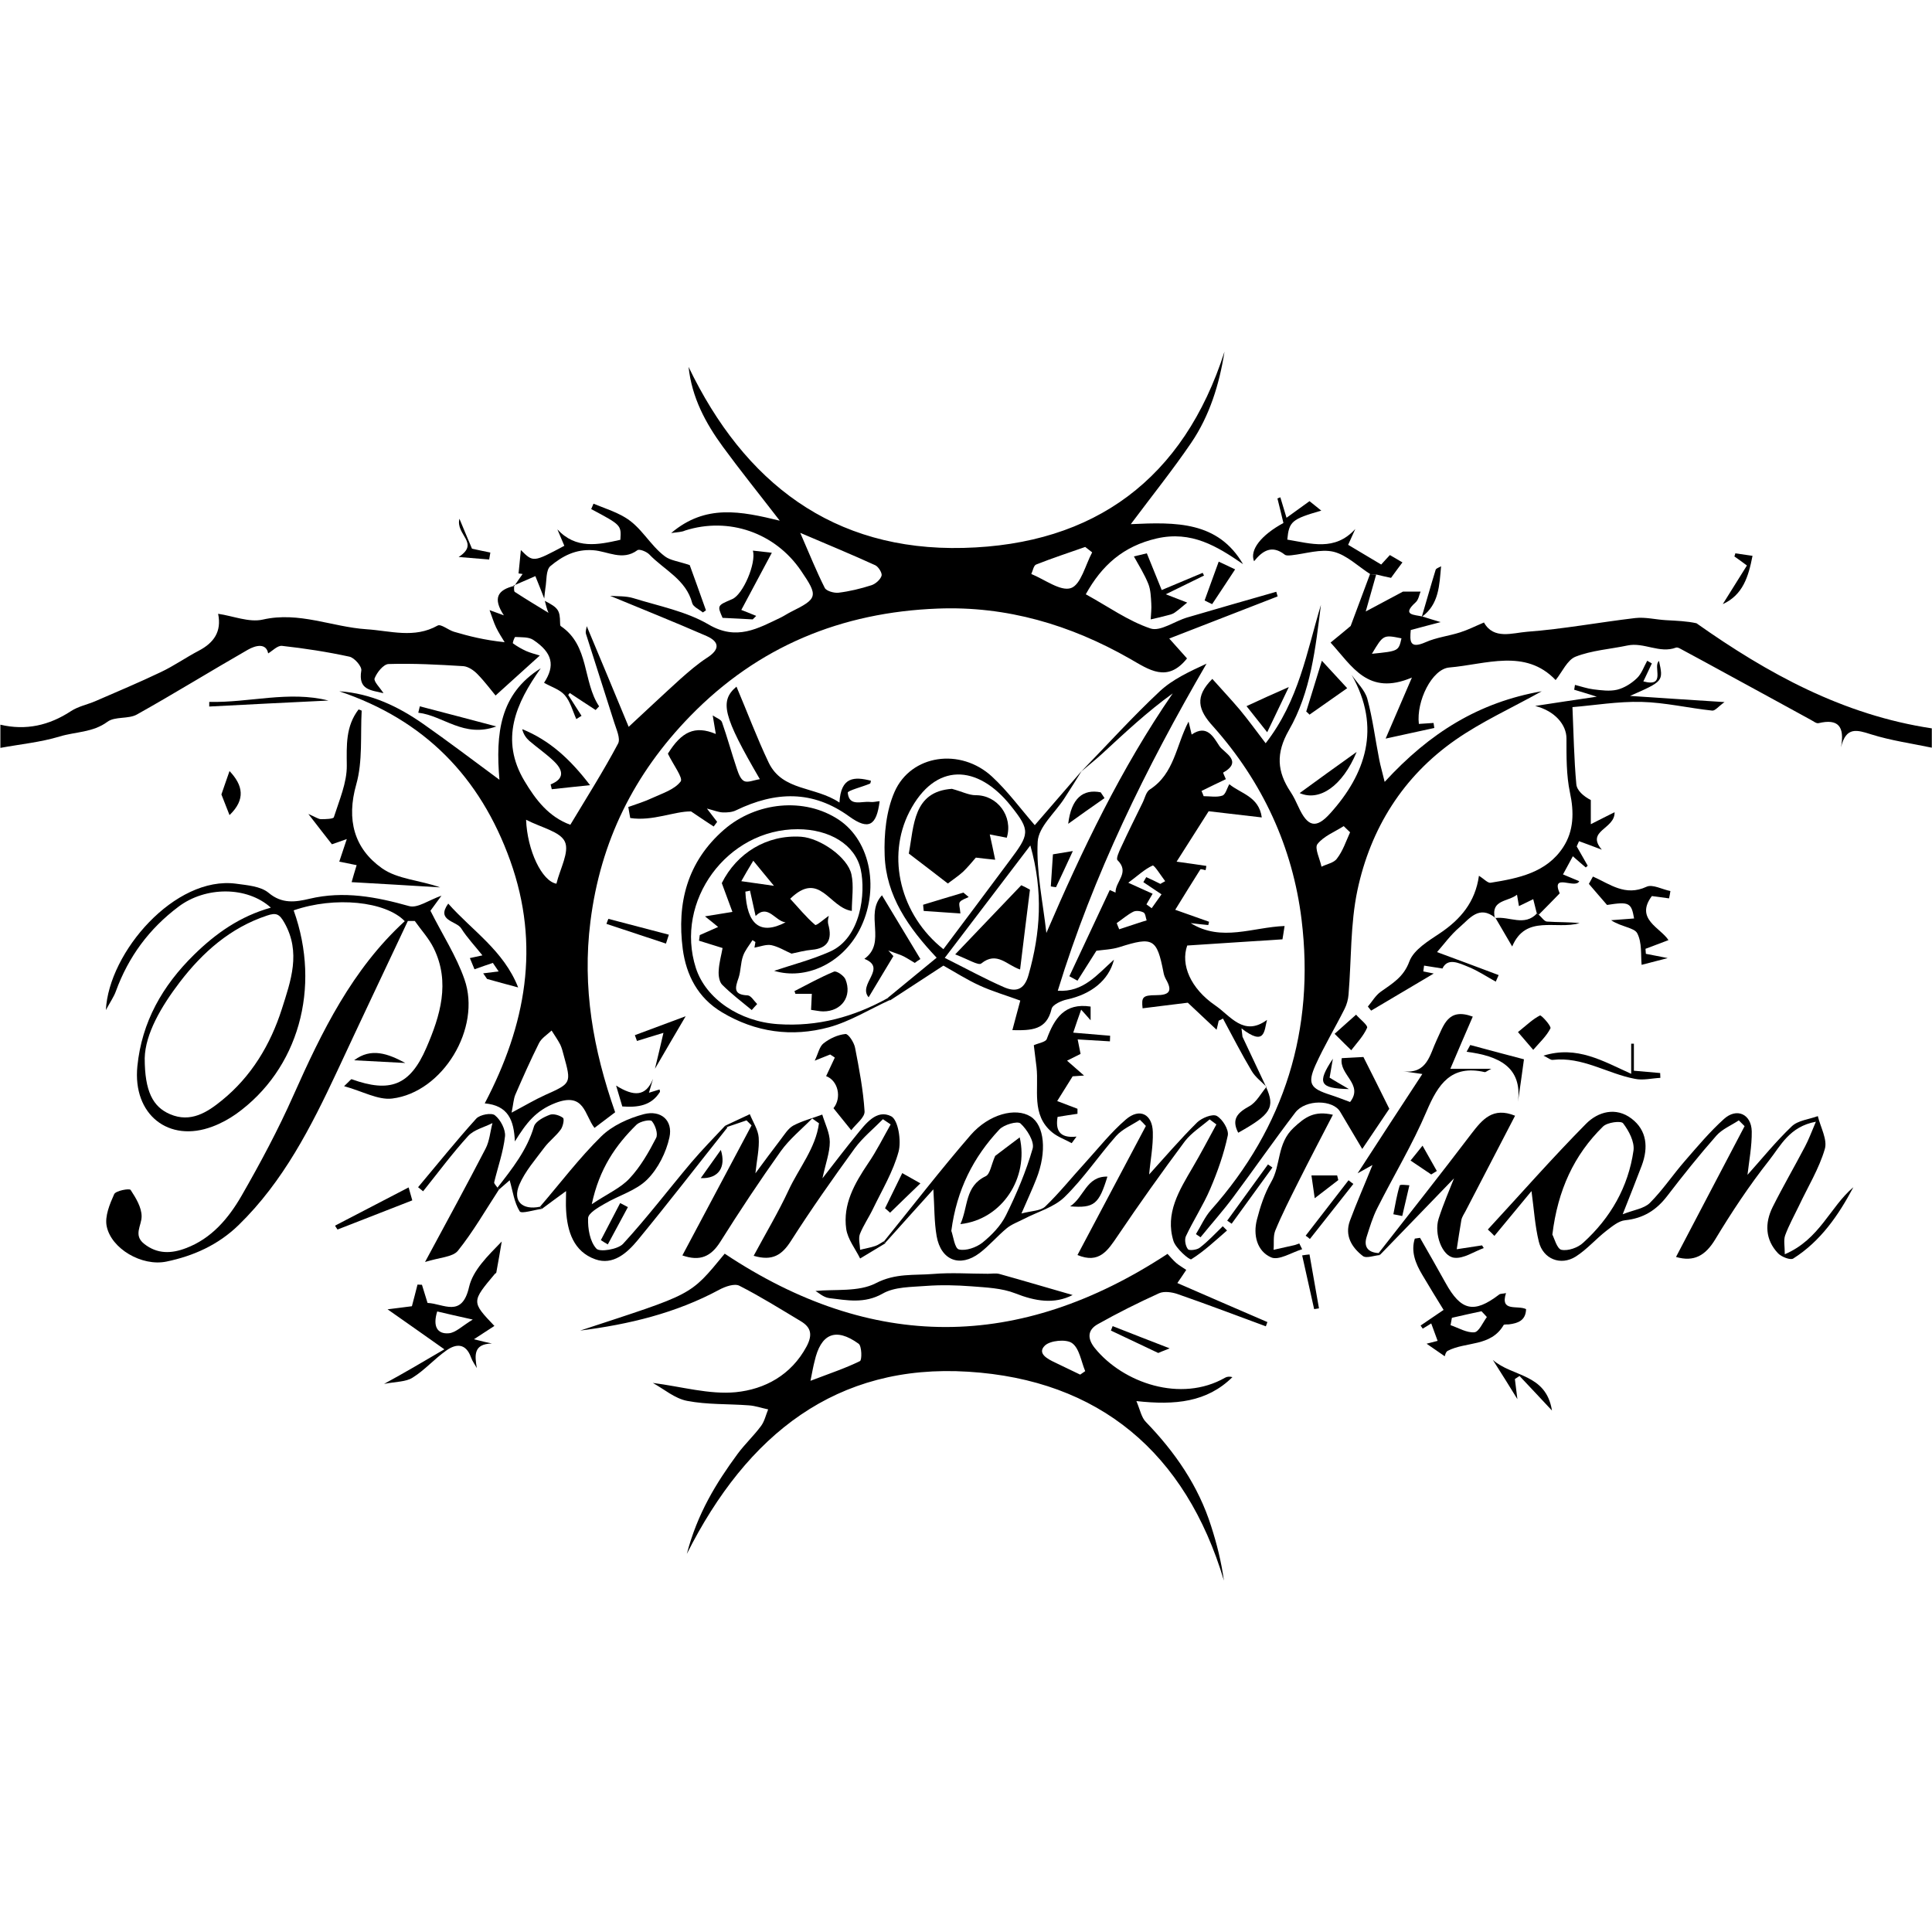 <?xml version="1.0" encoding="utf-8"?>
<!-- Generator: Adobe Illustrator 21.0.0, SVG Export Plug-In . SVG Version: 6.00 Build 0)  -->
<svg version="1.1" id="Layer_3" xmlns="http://www.w3.org/2000/svg" xmlns:xlink="http://www.w3.org/1999/xlink" x="0px" y="0px"
	 viewBox="0 0 1000 1000" style="enable-background:new 0 0 1000 1000;" xml:space="preserve">
<path d="M736.2,319.1c3.1,1,6.2,1.9,9.5,2.9c-4.7,1.2-9.9,2.6-15.5,4.1c-0.5,5.7-0.7,10,7.7,6.3c5.6-2.5,12-3.2,17.9-5.1
	c4.1-1.3,8-3.3,12.3-5.1c5,9,14.7,5.4,22.3,4.8c18.7-1.4,37.3-4.9,56-7.1c5.2-0.6,10.6,0.8,15.9,1.1c5.5,0.3,10.9,0.5,15.8,1.6
	c36.8,26,75.9,47.5,121.8,54.4c0,3.3,0,6.7,0,10c-10.5-2.2-21.2-3.7-31.4-6.9c-7.3-2.3-13-4.2-15.6,6.7c2-10.9-1.5-14.9-11.6-12.5
	c-1.2,0.3-2.8-1.1-4.2-1.8c-14-7.7-28-15.3-42.1-23c-8.5-4.7-17.1-9.3-25.6-13.9c-0.6-0.3-1.4-0.6-1.9-0.4
	c-8.5,3.2-16.6-2.9-25.1-1.1c-9,1.9-18.5,2.5-26.9,5.8c-4.3,1.7-6.9,7.9-10.3,12.1c-15.7-16.5-36.1-8.1-55.1-6.5
	c-8.9,0.8-17.1,17.4-15.7,29.2c2.5-0.2,5-0.3,7.6-0.5c0.1,0.9,0.3,1.7,0.4,2.6c-8,1.7-15.9,3.5-25.2,5.5c4.3-9.9,8.3-19.3,13.6-31.6
	c-22.8,9.7-30.9-5.9-42.1-18.1c4.1-3.3,8-6.6,10.4-8.6c3.7-9.8,6.8-18.3,10-26.8c1.1,0.1,2.1,0.1,3.2,0.2c-1.8,6.5-3.7,13-5.4,19.1
	c6.5-3.5,12.9-6.9,19.3-10.3c2.8,0,5.6,0,9.1,0c-0.7,1.5-1,4.2-2.6,5.6C725.3,318.5,732,318.1,736.2,319.1z M710.1,338.4
	c13.8-1.4,13.8-1.4,15.3-8C716,328.5,716,328.5,710.1,338.4z"/>
<path d="M282,311c6.9,3.6,7.8,4.8,7.9,11.3c0,0.6,0,1.6,0.4,1.8c14.9,10.1,11.2,28.6,19.8,41.5c-0.6,0.6-1.2,1.3-1.8,1.9
	c-4.5-2.9-9-5.9-13.4-8.8c-0.3,0.3-0.5,0.7-0.8,1c2.3,3.6,4.6,7.2,6.9,10.8c-0.9,0.6-1.8,1.1-2.7,1.7c-1.9-4.2-3.1-9.1-6-12.4
	c-2.6-3-7.1-4.3-10.7-6.4c5.8-8.8,4.5-15.5-5.6-22.2c-2.4-1.6-6.1-1.3-9.3-1.5c-0.4,0-1.5,3.1-1.2,3.3c2.2,1.6,4.5,2.9,6.9,4
	c2.1,0.9,4.3,1.5,7,2.3c-7.2,6.5-14.1,12.7-22.9,20.7c-2.1-2.5-5.4-7-9.3-11c-1.9-2-4.8-4-7.4-4.2c-12.9-0.8-25.8-1.5-38.7-1.1
	c-2.6,0.1-6,4.3-7.2,7.4c-0.6,1.6,2.7,4.7,4.6,7.7c-6.5-1.6-13.2-1.6-11.5-11.7c0.4-2.1-3.5-6.6-6.1-7.2
	c-11.5-2.5-23.2-4.3-34.9-5.6c-2.3-0.3-5,2.6-7.2,3.9c-1-5.4-6.3-4.3-10.5-1.9c-19.2,11-38.1,22.7-57.4,33.5
	c-4.4,2.5-11.4,0.9-15.3,3.8c-7.6,5.6-16.5,5.1-24.7,7.6c-9.9,3-20.4,4-30.7,5.9c0-4,0-8,0-12c13.2,3.1,25.2,0.4,36.5-7
	c3.8-2.5,8.5-3.4,12.7-5.2c11.3-4.9,22.7-9.7,33.8-15c6.8-3.2,13-7.6,19.7-11.1c7.8-4.1,11.9-9.9,10-19.1c7.7,1.1,16,4.6,23.1,3
	c18.8-4.3,35.8,3.8,53.7,5c12.4,0.8,24.7,4.9,36.8-1.9c1.7-1,5.5,2.3,8.5,3.2c7.8,2.3,15.7,4.3,26.2,5.4c-1.5-2.5-3.1-4.9-4.4-7.6
	c-1.3-2.7-2.1-5.5-3.4-9c2.8,1,5.1,1.9,7.4,2.7c-5.8-8.8-3.4-13.2,5.6-15.3l-0.3-0.4c0.1,1.2-0.3,3.2,0.4,3.6
	c5.8,3.8,11.7,7.3,17.4,10.8C283.2,315.7,282.6,313.4,282,311z"/>
<path d="M347.4,275.9c17.8-15.1,36-11.3,56.2-6.4c-10.8-14-20.4-25.9-29.4-38.2c-9-12.3-16.1-25.5-17.8-41.4
	c28.8,59.9,74.7,95.4,142.3,93.7c67.8-1.7,114-35.7,135.1-101.6c-2.7,17-7.7,33.2-17.3,47.3c-9.4,13.8-19.9,26.9-31.2,42
	c23.5-1.1,45.1-1.5,58.1,20.7c-13.5-9.3-26.7-17.4-44.7-13.3c-17.3,4-28.4,13.9-36.7,28.9c11.5,6.3,21.9,13.8,33.5,17.7
	c5.1,1.7,12.5-3.8,19-5.7c15.3-4.5,30.7-8.9,46.1-13.3c0.2,0.8,0.5,1.6,0.7,2.4c-18.2,7.1-36.5,14.2-56.1,21.8
	c4.4,4.9,6.9,7.7,9.2,10.3c-10.2,12.8-19.7,5.8-29.5,0.2c-30.8-17.6-63.9-27.4-99.5-26c-49.8,1.9-93,19.5-128.2,55.7
	c-29,29.8-46.4,64.7-51.6,106.3c-4.3,34.1,1.4,66.2,12.8,98.7c-3.2,2.4-6.6,5-10.7,8.1c-5.2-6.7-5.1-18.7-20.2-12.9
	c-10.3,4-15.1,10.4-21,19.9c-0.5-11.1-3.5-18.6-15.6-19.7c21.3-40.6,28.9-81.7,13.2-125.6c-15.6-43.5-44.5-72.9-88.5-87.7
	c16.5,1.1,30.6,7.9,43.6,17c12.7,8.9,25.1,18.3,39.3,28.8c-2-23.9,0.1-44.4,21.4-57.7c-12.9,18.1-21.3,36.9-8.4,58.4
	c5.8,9.7,12.5,18.5,23.7,22.6c8.6-14.3,17.2-27.9,24.7-42c1.4-2.6-0.9-7.4-2-11c-4.8-15.3-9.8-30.5-14.6-45.8c-0.4-1.3,0.3-3,0.4-4
	c7.1,16.9,14.2,34,21.7,52.1c9.7-9,18.1-16.9,26.7-24.7c4.4-3.9,8.9-7.8,13.8-11c6.6-4.2,6.8-8.2-0.2-11.3
	c-16.5-7.2-33.2-13.9-49.9-20.8c3.7,0.3,8.1,0,12,1.2c13.2,4.1,27.3,6.8,38.9,13.6c14.6,8.6,25.5,2.1,37.5-3.6
	c1.8-0.9,3.4-2,5.2-2.9c13.9-6.9,14.2-8.1,5.2-21.3c-13.4-19.7-37.4-28-60-20.8C352.9,275.4,350.9,275.4,347.4,275.9z M414.2,275.8
	c5,11.5,8.5,20.2,12.7,28.5c0.8,1.6,4.7,2.7,7,2.5c5.8-0.7,11.6-2.1,17.2-3.9c2.1-0.7,4.6-2.9,5.2-4.9c0.4-1.4-1.6-4.6-3.2-5.4
	C441.3,287.2,429.2,282.2,414.2,275.8z M264.8,575.9c7-3.7,12-6.7,17.3-9.1c13.6-6.1,13.7-6,9.7-20.5c-0.5-1.9-1-3.9-1.8-5.6
	c-1.3-2.5-3-4.9-4.5-7.3c-2.2,2.1-5.2,3.9-6.5,6.5c-4.4,8.8-8.4,17.8-12.3,26.8C265.8,568.9,265.7,571.5,264.8,575.9z M565.3,285.9
	c-1.2-0.9-2.4-1.9-3.6-2.8c-8.5,3-17.1,5.8-25.4,9.1c-1.3,0.5-1.7,3.2-2.5,4.9c6.9,2.8,15.1,9.1,20.5,7.3
	C559.5,302.6,561.8,292.4,565.3,285.9z M288,457.4c1.9-7.8,6.8-16.4,4.4-21.7c-2.4-5.3-12.2-7.3-20.1-11.4
	C272.9,440.2,280.5,456.1,288,457.4z"/>
<path d="M337.9,715.8c14.9,1.9,29.2,6.1,42.9,4.8c15-1.5,28.7-8.8,36.7-23.7c3.2-6.1,2.3-9.9-3.1-13.1
	c-10.5-6.3-20.9-12.8-31.7-18.3c-2.5-1.3-7.3,0.4-10.3,2c-22.6,12.2-46.9,18-72.1,21.2c58.9-19.4,56.4-17.5,74.8-39.8
	c76.2,50.7,152.4,50.5,229.2,0.1c1.4,1.5,2.8,3.2,4.5,4.7c1.5,1.3,3.2,2.2,5.2,3.6c-1.3,2-2.5,3.7-4.6,6.8
	c15.9,6.9,31.2,13.6,46.6,20.2c-0.3,0.7-0.5,1.5-0.8,2.2c-15.2-5.6-30.4-11.4-45.7-16.7c-2.9-1-7-1.6-9.6-0.4
	c-10.8,4.9-21.4,10.2-31.7,16c-5.2,2.9-5.6,7.3-1.5,12.4c14.6,18,44.5,28.4,67.4,15.3c1-0.6,2.4-0.7,3.8-0.3
	c-13.2,13-29.6,14.6-49.7,12.4c1.9,4.5,2.6,8.5,4.9,10.8c15.1,15.6,27.2,33.1,33.8,54c2.9,9,5.2,18.1,6.6,28.1
	c-19.8-66.3-64.7-103.9-132.3-108.1c-68.2-4.3-114.5,32.3-145.7,94.3c5.5-21,15.2-36.7,26.3-51.8c3.7-5,8.4-9.4,12.1-14.4
	c1.8-2.4,2.5-5.7,3.7-8.6c-3.4-0.7-6.7-1.9-10.1-2.1c-10.6-0.8-21.4-0.3-31.8-2.3C349.3,723.9,343.7,719,337.9,715.8z M419.5,714.7
	c10.2-3.9,18.1-6.5,25.6-10.2c1.1-0.5,1-7.8-0.7-9c-11.9-8.6-19.6-5.2-22.8,9.2C421,706.9,420.6,709.2,419.5,714.7z M559.1,711.5
	c0.9-0.6,1.7-1.2,2.6-1.8c-2.1-5-3-11.8-6.8-14.5c-3-2.2-11.4-1.4-14.1,1.3c-4.1,4,1.4,6.9,5.2,8.7
	C550.4,707.3,554.8,709.4,559.1,711.5z"/>
<path d="M627.5,351.4c4.8,5.4,9.6,10.5,14.1,15.8c4.4,5.3,8.4,10.8,13.5,17.5c17.2-22.1,21.3-47.4,28.6-71.6
	c-2.8,22.4-5.2,45.1-16.6,64.9c-6.8,11.9-6.1,21.4,0.9,31.9c1.6,2.4,2.9,5.2,4.1,7.8c4.7,10.2,9,11.6,16.5,3.2
	c18.1-20.1,26.6-44.1,11-71.6c2.8,4.1,6.8,7.8,8.1,12.3c2.8,10.3,4.1,21,6.2,31.6c0.6,3.2,1.6,6.4,2.8,11.5
	c23.4-25.5,48.8-41.2,81.3-46.9c-15.8,8.8-31.1,15.7-44.7,25.2c-27.1,18.9-43.9,45.8-50.7,77.8c-3.7,17.5-3.1,36-4.6,54
	c-0.2,2.5-0.9,5.1-2,7.3c-4.9,9.8-10.6,19.2-15.1,29.2c-4.3,9.7-2.6,12.1,7.7,15.4c3.4,1.1,6.7,2.4,10.2,3.7
	c7.2-9.2-5.9-14.1-4.3-22.7c3.6-0.2,7.3-0.4,11.2-0.6c4.5,8.9,8.9,17.7,13.4,26.8c-4.2,6.3-8.8,13.1-14,20.8
	c-4-6.8-7.7-13-11.4-19.2c-3.7-6.4-18-6.6-23.3,0.4c-11,14.4-21.4,29.4-32.2,43.9c-5.3,7.1-11.2,13.7-16.8,20.6
	c-0.8-0.5-1.6-1.1-2.4-1.6c2.6-4.2,4.6-8.9,7.8-12.5c38.2-43,53.8-93.5,46.9-150.2c-4.6-37.7-20.3-71.5-45.7-100
	C620,367.4,618.3,360.6,627.5,351.4z M698.8,430.8c-1.1-1.1-2.2-2.1-3.3-3.2c-4.7,3-10.4,5.2-13.6,9.3c-1.6,2.1,1.3,7.7,2.1,11.7
	c2.8-1.4,6.5-2,8-4.2C695.1,440.4,696.7,435.4,698.8,430.8z"/>
<path d="M152,471.2c14.4,40.2,2.4,82.4-29.8,105.4c-3.7,2.6-7.9,4.9-12.2,6.5c-22.7,8.6-41.4-6.2-38.9-31.2
	c2.3-22.9,12.9-41.6,29.3-57.7c11.4-11.2,24-20,39.8-24.4c-12.4-11.2-33.9-11-47.8-0.5c-15.2,11.4-25.9,25.9-32.4,43.7
	c-1,2.8-2.8,5.4-5.2,9.8c1.5-30,35.8-69.6,67.4-65.4c5.8,0.8,12.7,1.3,16.8,4.7c7,5.9,14,4.8,21.2,3.1c17.7-4.2,34.5-1,51.6,3.8
	c4.3,1.2,10.1-3.1,16.7-5.4c-2.8,3.8-4.9,6.7-5.7,7.8c6.2,12.4,13.4,23.4,17.6,35.5c8.9,25.2-11.2,58.5-37.4,61.7
	c-7.3,0.9-15.4-3.8-24.9-6.4c3-2.8,3.6-3.7,3.9-3.6c19.8,7.1,30.2,3.4,38.7-16.3c7.1-16.4,12.5-33.8,3.8-51.5
	c-2.5-5.1-6.5-9.4-9.8-14.1c-1.2,0-2.4,0-3.6,0c-12.2,25.9-24.5,51.8-36.6,77.8c-13.5,28.8-27.8,57-51,79.6
	c-10.6,10.3-23.4,16-37.4,18.9c-12.7,2.6-28.6-6.7-30.9-18.4c-1-5.1,1.6-11.4,3.9-16.5c0.8-1.8,7.9-3.1,8.5-2.2
	c2.7,4.1,5.7,9,5.7,13.7c0,4.8-4.4,9.7,1.3,14.2c6.8,5.4,14.1,5.1,21.5,2.3c13.4-5,22.2-15.5,29-27.3c9.7-16.9,18.9-34.1,26.8-51.9
	c14.7-33,30.4-65.2,57.6-90.1C199.6,466.5,173.3,463.8,152,471.2z M74.9,547.7c0,17.1,4.2,25.2,13.1,29c10.7,4.6,19.3-1,26.8-7.1
	c15.3-12.4,25.2-28.9,31.1-47.4c4.6-14.5,10-29.2,1.3-44.6c-2.6-4.6-4.3-5.3-9-3.7c-19,6.3-33.3,19-45.1,34.4
	C83.4,521,75.2,535.1,74.9,547.7z"/>
<path d="M636.3,405.9c5.9,4.9,15.3,6.3,16.8,17.2c-9.4-1.1-18-2.1-27.5-3.2c-4.9,7.7-10.1,15.9-16.6,26.1c6.5,0.9,11,1.5,15.4,2.2
	c-0.1,0.7-0.2,1.5-0.4,2.2c-0.9-0.2-2.5-0.7-2.7-0.4c-4.3,6.8-8.5,13.6-13,20.9c7.4,2.6,12.5,4.4,17.5,6.2c-0.1,0.6-0.3,1.2-0.4,1.7
	c-3-0.3-6.1-0.6-9.1-1c15.9,9.9,32.1,2.1,48.6,1.5c-0.5,3-0.9,6-1.1,6.9c-16.7,1.1-33,2.1-49.3,3.2c-3.5,9.9,1.7,22.2,14.5,31
	c7.8,5.3,14.7,16.4,26.8,7.5c-1.5,5.6-0.9,13.9-13.2,4.4c0.2,1.4,0.3,2.9,0.5,4.3c4.1,8.7,8.2,17.4,12.3,26.1l0.3,0
	c-2.6-2.7-5.9-5.1-7.8-8.3c-5.3-8.9-10-18.1-14.9-27.2c-0.7,0.4-1.4,0.8-2.2,1.1c-0.3,1.5-0.7,3-1.1,4.7c-5.5-5.2-10.8-10.1-14.9-14
	c-8.5,1-15.9,2-23.4,2.9c-0.6-5.7-0.1-6.8,7-6.8c6.9,0,8.6-2.1,5.1-8.2c-0.6-1.1-1.1-2.4-1.3-3.7c-3.4-17.4-5.4-18.5-22.7-13
	c-4.1,1.3-8.5,1.4-12,1.9c-3.2,5-6.5,10.3-9.8,15.5c-1.4-0.8-2.8-1.5-4.2-2.3c7-14.9,13.9-29.7,20.9-44.6c-0.6-0.3,0.8,0.3,3,1.3
	c-0.2-5.8,7.6-10.3,1-16.8c-0.8-0.8,0.8-4.4,1.8-6.5c3.6-7.8,7.4-15.5,11.2-23.2c1.2-2.4,1.8-5.7,3.8-6.9
	c12.7-8.2,13.5-22.8,20-35.1c0.6,2.3,1,4.3,1.6,6.7c8.1-5.6,11.5,1.7,14.4,6c2.3,3.4,12.4,7.8,1.9,13.7c-0.1,0.1,0.9,2.2,1.4,3.4
	c-4.2,2-8.4,4-12.6,6.1c0.4,0.9,0.8,1.8,1.1,2.7c3.3,0,6.8,0.7,9.7-0.3C634.4,411.2,635.1,407.9,636.3,405.9z M600.6,457.5
	c0.8-0.5,1.6-0.9,2.5-1.4c-2.2-2.9-5.7-8.5-6.5-8.1c-4.2,1.9-7.7,5.3-12.6,8.9c5.4,2.5,8.9,4,12.6,5.7c-1.1,1.9-2.2,3.7-3.2,5.5
	c0.9,0.7,1.8,1.3,2.7,2c1.8-2.5,3.6-5.1,5.1-7.2c-4-2.7-6.7-4.5-9.4-6.3c0.5-0.9,1-1.7,1.5-2.6C595.8,455.1,598.2,456.3,600.6,457.5
	z M578,477.8c0.4,1.1,0.9,2.2,1.3,3.2c3-1,6.1-2,9.1-3c1.7-0.6,3.4-1.1,5.1-1.6c-0.5-1.4-0.6-3.6-1.6-4.1c-1.5-0.8-3.9-1.1-5.3-0.4
	C583.6,473.4,580.9,475.8,578,477.8z"/>
<path d="M459.5,516.5c8.3-6.8,16.6-13.6,25.3-20.8c-14.6-15.5-26.2-32-26.9-53c-0.4-10.9,0.8-23,5.1-32.8c8.5-19.4,34.2-23,50.5-7.9
	c8.1,7.5,14.8,16.7,22.1,25.1c7.5-8.7,15.9-18.4,24.3-28.1c-3,4.8-6,9.7-9.1,14.4c-4.8,7.4-13.3,14.6-13.7,22.3
	c-0.8,15.4,2.7,31.1,4.5,47.2c18.5-43,38.6-85.1,65.4-124c-13.2,9.5-24.8,20.4-36.5,31.2c-3.5,3.2-7.3,6.2-10.9,9.3
	c13.5-13.9,26.5-28.3,40.6-41.5c6.7-6.3,15.5-10.3,24.3-14.4c-31.3,53.9-58.6,109.2-77,169.3c13.3,0.9,20.4-8.4,29.1-16.1
	c-2.7,10.8-11.9,17.9-24.2,20.6c-3,0.6-7.6,2.7-8.1,4.9c-2.6,11-10.4,11.2-20.3,11c1.5-5.5,2.7-10.3,4.1-15.3
	c-7.3-2.7-14.6-4.8-21.3-7.9c-6.5-3-12.6-6.9-18.5-10.2c-9.1,5.9-18.3,12-27.6,18C460.2,517.3,459.9,516.9,459.5,516.5z
	 M488.3,491.3c11.4-15.2,22.8-30.4,34.1-45.6c10.4-13.9,11.2-15.6,0.8-28.6c-17.2-21.6-39.2-22.7-52.5,3.1
	C458.7,443.6,466,473.6,488.3,491.3z M533.3,437.6c-15,19.7-28.9,38-44.3,58.2c11.2,5.6,20.7,10.8,30.5,15.1
	c6.1,2.7,10.7,1.7,12.9-6.4C538.5,483,540.1,461.6,533.3,437.6z"/>
<path d="M770.1,636.4c16.9-18.3,33.3-37,50.8-54.7c6.2-6.3,15.5-8.9,23.6-2.7c8,6.1,8.7,15,5.3,24.2c-2.9,7.7-6,15.4-9.9,25.3
	c5.8-2.3,11.1-2.9,14.1-5.9c6.6-6.6,11.9-14.6,18.1-21.7c6.5-7.5,12.9-15.1,20.2-21.7c6.6-6,14.2-2.6,14.4,6.4
	c0.1,7.7-1.4,15.4-2.2,22.5c7.2-8,14.5-17.1,22.9-25.1c3.2-3.1,8.9-3.6,13.5-5.3c1.4,5.8,5.1,12.2,3.6,17.1
	c-3,10.2-8.8,19.6-13.4,29.4c-2.4,5-5.2,10-7.1,15.2c-0.9,2.5-0.2,5.5-0.2,9.8c18.1-7.7,23.4-24.5,35.5-34.7
	c-7.7,14.5-16.9,27.9-31.1,36.9c-1.5,1-6.2-0.9-7.9-2.7c-6.7-7.1-6.9-15.6-2.8-23.9c5.3-10.6,11.3-20.9,16.8-31.4
	c1.9-3.6,3.3-7.4,5.6-12.8c-13.7,2.5-18.3,12.5-24.2,20c-10.2,12.9-19.4,26.8-27.9,40.9c-5.1,8.4-11,11.8-20.3,9.1
	c11.8-22.5,23.6-45.1,35.5-67.7c-1-1-2-2-3-3c-3.9,2.6-8.6,4.5-11.6,7.9c-8.9,10.1-17.3,20.6-25.5,31.3
	c-5.6,7.3-12.3,11.5-21.7,12.5c-3.4,0.3-6.8,3.2-9.8,5.5c-5.4,4.2-10,9.6-15.8,13.3c-7.8,4.9-16.9,1.3-19.1-7.7
	c-2-8.1-2.5-16.6-3.8-26.2c-6.8,8.2-13,15.7-19.2,23.2C772.4,638.5,771.2,637.4,770.1,636.4z M803.5,639c1,1.9,2.4,7.4,4.7,7.9
	c3.4,0.7,8.6-1.1,11.3-3.7c14.1-12.8,23.3-28.8,26-47.7c0.6-4.5-2.4-10.2-5.4-14.1c-1.1-1.4-8.2-0.5-10.4,1.7
	C814.7,597.8,806.3,616,803.5,639z"/>
<path d="M457.5,642.6c14.9-18.4,29.4-37.2,44.9-55.1c9.5-10.9,23.3-14.4,31-9.6c7.2,4.5,8.6,18.2,3,32.3c-2.1,5.4-4.6,10.7-7.7,17.9
	c5.2-1.4,9.9-1.3,12.3-3.6c7.4-7.1,13.9-15.3,20.9-22.9c6.8-7.5,13.2-15.6,20.9-22.2c7.1-6.1,13.7-2.7,13.9,6.6
	c0.2,7.4-1.3,14.8-1.9,21.9c7.9-8.7,16-18.2,24.9-27c2.4-2.3,7.9-4.5,10.1-3.3c3,1.7,6.3,7.1,5.7,10.1c-2,9.5-5.3,18.8-9.1,27.7
	c-3.6,8.4-8.7,16.2-12.6,24.5c-0.8,1.8-0.2,5.1,1.1,6.7c0.6,0.8,4.6,0.4,6.1-0.8c4.3-3.3,8-7.3,11.9-11.1c0.7,0.7,1.5,1.5,2.2,2.2
	c-6,5.2-11.8,10.7-18.5,14.9c-0.9,0.5-7.9-5.5-9.2-9.4c-4.5-14.4,3-26.3,9.9-38.1c4.3-7.3,8.2-14.8,12.3-22.3
	c-1.2-0.9-2.3-1.7-3.5-2.6c-4.3,3.7-9.4,6.9-12.8,11.3c-12,16.1-23.6,32.4-34.8,49c-5.1,7.5-9.5,14.6-20.8,9.9
	c11.8-22.2,23.6-44.5,35.4-66.8c-1-1.1-2-2.2-3.1-3.2c-4.1,2.7-9.1,4.8-12.3,8.4c-9.1,10.3-16.8,21.9-26.6,31.5
	c-5.5,5.4-14,7.7-21.1,11.4c-3.1,1.6-6.5,2.8-9.1,5c-4.8,4-8.9,8.9-13.9,12.7c-10.1,7.6-20,3.8-22.2-8.8c-1.3-7.4-1.1-15.2-1.7-24.2
	c-8.8,9.7-16.8,18.7-24.9,27.7C458.2,643.3,457.9,642.9,457.5,642.6z M492.4,637.1c1,2.6,1.7,9,3.9,9.6c3.6,0.9,9-1,12.2-3.5
	c4.8-3.9,9.5-8.7,12.2-14.2c5.5-11.1,10.4-22.7,13.8-34.5c1-3.6-2.9-9.9-6.3-13c-1.5-1.4-8.7,0.6-11,3.2
	C503.9,598.9,495.2,615.7,492.4,637.1z"/>
<path d="M375.5,582.6c4.2-2,8.4-3.9,12.6-5.9c1.6,4,4.3,8,4.6,12.1c0.4,5.8-1,11.6-1.7,18.5c4.5-6.1,8.7-11.8,13-17.4
	c2-2.6,3.9-5.8,6.6-7.3c4.7-2.5,10-3.8,15-5.7c1.4,4.7,3.9,9.5,3.9,14.2c0,5.4-2.1,10.9-3.8,18.8c6.7-8.6,12-15.6,17.5-22.3
	c4.8-5.9,10.5-13.7,18.1-9.8c3.6,1.9,5.3,12.7,3.8,18.3c-2.8,10.3-8.5,19.8-13.2,29.5c-2.1,4.4-5,8.6-6.8,13.1
	c-0.9,2.4,0,5.4,0.1,8.2c2.6-0.7,5.3-1.1,7.9-2c1.5-0.5,2.9-1.6,4.3-2.4c0.3,0.3,0.6,0.7,0.9,1c-4.4,2.6-8.7,5.3-13.1,7.9
	c-2.5-5.1-6.4-9.9-7.2-15.3c-1.8-12.8,4.3-23.5,11.3-33.9c4.4-6.4,7.9-13.5,11.7-20.2c-1.3-0.9-2.6-1.8-4-2.7
	c-4.9,5-10.5,9.5-14.6,15.1c-11.4,15.7-22.6,31.6-33,47.9c-4.6,7.2-9.5,10.6-19.3,7.7c6.1-11.4,12.7-22.4,18.1-34
	c5.3-11.4,14-21.7,15.7-34.6c-1.2-0.8-2.4-1.7-3.5-2.5c-5.5,5.6-11.8,10.7-16.3,17c-10.9,15.3-21.3,31-31.3,46.9
	c-4.8,7.6-10.5,10.2-19.6,7c12-22.5,23.9-44.9,35.8-67.3c-0.9-0.9-1.7-1.7-2.6-2.6c-3.4,1.2-6.9,2.3-10.3,3.5
	C376.2,583.3,375.9,582.9,375.5,582.6z"/>
<path d="M429,474c0,0.1-0.8,2.4-0.3,4.4c2.3,8.1-0.5,12.5-8.4,13.2c-3.6,0.3-7.2,1.3-10.6,2c-3.3-1.4-6.7-3.6-10.5-4.4
	c-2.7-0.5-5.8,0.8-8.7,1.3c0-0.1,0.3-1.5,0.5-2.9c-0.5-0.3-1-0.7-1.5-1c-1.7,2.7-3.9,5.3-4.9,8.2c-1.3,3.6-1.1,7.7-2.3,11.3
	c-1.8,5.1-2.9,8.8,4.7,9.1c1.7,0.1,3.3,2.9,4.9,4.5c-0.9,1-1.9,2-2.8,3.1c-5.2-4.3-10.6-8.4-15.3-13.1c-1.5-1.5-2-4.8-1.8-7.3
	c0.2-4.1,1.4-8.2,2-11.7c-4.6-1.4-8.4-2.6-12.2-3.8c0.1-1,0.3-1.9,0.4-2.9c2.9-1.3,5.8-2.6,9.5-4.2c-2-1.7-3.8-3.1-6.8-5.5
	c4.8-0.8,8.4-1.4,14.2-2.3c-1.8-4.9-3.4-9.1-5.5-14.9c7.7-15.5,23.3-25.2,41.1-24c9.8,0.7,24.1,10.6,26,19.5
	c1.3,5.9,0.2,12.4,0.2,18.9c-11.8-1.7-16.6-21.2-31.9-6.3c4.2,4.5,8.2,9.5,12.9,13.5C422.4,479.4,426.8,475.5,429,474z M388.2,461
	c-0.8,0.2-1.6,0.4-2.4,0.5c0.8,17.1,7.7,22.7,20.8,15.9c-5.4-0.6-9.1-9.7-15.5-3.3C390.2,470.2,389.2,465.6,388.2,461z M383.7,456.1
	c5.6,0.8,9.9,1.4,16.9,2.4c-4.5-5.4-7.4-9-10.7-13C387.2,449.9,385.5,452.9,383.7,456.1z"/>
<path d="M370.5,379.9c-0.5-3.2-1-5.8-1.6-9.6c2.1,1.4,4.3,2.1,4.8,3.5c2.8,8,5,16.1,7.7,24.1c0.8,2.4,1.9,5.5,3.8,6.4
	c1.9,0.9,4.9-0.5,8.1-1c-19-32.6-21-40.4-12.1-47.9c5.6,13.2,10.6,26.6,16.7,39.4c7.2,14.8,24,12.1,36.6,20.6
	c0.7-13.4,7.7-13.5,16.3-11.3c-0.2,0.7-0.2,1.4-0.5,1.5c-4,1.7-11.6,3.6-11.5,4.7c0.7,7.5,7.3,4.2,11.7,4.8c1.5,0.2,3.1-0.3,4.8-0.4
	c-1.6,12.7-5.7,15.1-15.6,8c-19.1-13.9-38.4-13.1-58.7-3.3c-2,1-4.6,1.2-7,1.1c-2.1-0.1-4.3-1-8.1-2c2.5,3.3,3.9,5.1,5.3,6.9
	c-0.6,0.8-1.2,1.6-1.8,2.4c-3.2-2.1-6.4-4.2-11.7-7.8c-8.4-0.2-19.9,5.2-31.5,3.4c-0.3-1.9-0.7-3.8-1-5.7c4.2-1.5,8.5-2.8,12.5-4.7
	c5.2-2.4,11.4-4.3,14.6-8.5c1.4-1.8-3.8-8.6-6.6-14.4C352.7,378.8,359.6,375.3,370.5,379.9z"/>
<path d="M773.9,475c-8.3-6.7-13.3,0.5-18.4,4.9c-4.7,4-8.4,9.2-11.7,12.9c10.6,3.9,21.3,7.9,31.9,11.9c-0.5,1.1-1,2.3-1.5,3.4
	c-4.7-2.6-9.3-5.7-14.3-7.7c-4.9-2-10.6-4.8-13.3,0.9c-3.6-0.6-6.5-1-9.5-1.5c-0.1,1-0.3,2-0.4,3c1.8,0.4,3.6,0.7,5.4,1.1
	c-10.8,6.4-21.6,12.8-32.4,19.2c-0.6-0.7-1.1-1.4-1.7-2.1c2.2-2.6,4-5.8,6.7-7.7c6-4.3,11.8-7.5,14.8-15.7c2.3-6.1,9.9-10.6,16-14.7
	c10.5-7.1,18.1-16,20-29.6c2.6,1.6,4.6,3.9,6.1,3.6c14.3-2.3,28.9-5.2,37.5-18.4c5.5-8.4,5.7-18.1,3.5-28.3c-1.9-9-1.8-18.6-1.8-28
	c0-7-5.9-14.2-16.2-16.8c10.4-1.6,19.6-3,31.9-4.8c-5.7-1.8-8.7-2.7-11.7-3.6c0.1-0.8,0.3-1.7,0.4-2.5c3.2,0.8,6.3,1.9,9.5,2.3
	c4.1,0.5,8.4,1.1,12.3,0.2c3.7-0.9,7.5-3.3,10.3-6c2.4-2.3,3.6-6,5.3-9c0.8,0.5,1.6,0.9,2.4,1.4c-1.4,3-2.8,5.9-4.4,9.3
	c12.1,3.2,4.7-7.8,8.1-10.6c2.3,10.5,2.3,10.5-15,18.1c16.5,1.1,31.4,2.1,48.9,3.2c-3.2,2.3-4.9,4.6-6.4,4.4
	c-12.2-1.3-24.4-4.2-36.6-4.5c-12.2-0.3-24.5,1.8-35.7,2.7c0.6,13.7,0.8,26.8,2,39.9c0.3,3.3,3.8,6.3,7.5,8.2c0,3.9,0,7.7,0,12.5
	c4.8-2.4,8-4.1,12.3-6.2c0.3,8.8-15.1,9.5-6.6,19.4c-4.7-1.8-8.2-3.1-11.8-4.4c-0.4,0.9-0.8,1.8-1.2,2.7c1.9,3.3,3.8,6.7,5.7,10
	c-0.3,0.3-0.7,0.6-1,0.9c-2-1.7-4-3.4-6.7-5.8c-1.7,3.2-3.2,5.9-5.1,9.4c3.4,1.4,5.9,2.5,8.4,3.5c-2,4.3-14.8-4.6-10.1,6.3
	c-3.9,4-7.4,7.6-10.9,11.1c-0.3-0.3-0.7-0.6-1-0.9c-0.6-2.4-1.2-4.8-1.8-7.2c-2.5,1.2-5,2.5-7.4,3.6c-0.2-1.3-0.6-3.4-1-5.9
	c-4.6,3.7-13.6,2.5-11.5,12L773.9,475z"/>
<path d="M460.6,517.6c-10.5,4.8-20.6,11.1-31.5,14.1c-19.2,5.2-38,2.7-55.5-7.8c-12.5-7.5-18.4-19.3-20.2-32.6
	c-3.1-23.8,2.2-45.2,21.4-61.9c16.5-14.3,41.6-17,59.5-5c16.5,11.1,21.2,36.5,10.5,57.1c-9.1,17.3-27.8,25.9-44.1,21
	c9.1-3.1,19.4-5.7,29-10c15.9-7.1,18.5-30.2,15.8-42.5c-2.9-12.9-16.2-20.8-32.6-20.8c-36.5-0.1-63.9,37.2-52.7,71.9
	c5.2,16,22.7,27.7,42.5,29c20.5,1.4,39.2-3.7,57-13.6C459.9,516.9,460.2,517.3,460.6,517.6z"/>
<path d="M714.4,649.6c-3.1,0.2-7.2,1.9-9,0.5c-5.7-4.4-9.5-10.5-6.7-18.2c3.4-9.2,7.4-18.2,11.7-28.9c-2.7,1.5-4.3,2.4-7.7,4.3
	c11.6-17.9,22.2-34.2,33.5-51.4c-4.5-0.6-7.2-1-9.9-1.4c12.5,1.5,13.8-8.8,17.3-16.1c3.7-7.7,5.8-17,18.7-12.2
	c-3.7,8.5-7.4,17.1-11.6,27c7.7,0,13.5,0,21.2,0c-2.4,1.2-3,1.9-3.5,1.7c-17.3-3.9-24,6.2-30,20.3c-7.3,17.2-17.1,33.4-25.5,50.1
	c-2.4,4.7-3.9,9.8-5.5,14.8c-1.7,5.3,0.7,8.2,6.2,8.5C713.8,649,714.1,649.3,714.4,649.6z"/>
<path d="M376.5,583.6c-15.5,19.5-30.7,39.2-46.5,58.4c-5.4,6.5-12.7,13.1-21.9,9.8c-11.2-4-14.5-14.4-15.1-25.5
	c-0.2-2.9,0-5.9,0-9.8c-4.7,3.4-8.6,6.3-12.5,9.2c-0.3-0.4-0.6-0.7-1-1.1c10.5-12.2,20.3-25.2,31.7-36.4c5.7-5.6,14.1-9.4,22-11.5
	c8.9-2.3,15.2,3.2,13.3,12c-1.7,7.8-5.9,16.2-11.5,21.8c-5.8,5.8-14.7,8.2-22.1,12.6c-3.3,1.9-8.4,4.8-8.5,7.4
	c-0.2,5.4,0.9,12.1,4.3,15.8c1.7,1.9,11.1,0.4,13.8-2.5c12.4-13.5,23.5-28.1,35.3-42.1c5.6-6.6,11.7-12.8,17.6-19.1
	C375.9,582.9,376.2,583.3,376.5,583.6z M306.3,623.3c8.2-5.5,15-8.4,19.6-13.4c5.6-6,9.9-13.5,13.7-20.9c1.1-2.1-0.4-6.6-2.2-8.7
	c-0.9-1-6.1,0.1-7.9,1.8C318.7,592.7,310.2,604.9,306.3,623.3z"/>
<path d="M713.5,648.7c16.1-20.6,32.3-41.1,48.1-61.9c5.7-7.4,11.1-14,22.6-9.3c-8.6,16.6-17.2,33.1-25.7,49.5
	c-0.8,1.5-1.8,2.9-2.1,4.5c-0.9,5-1.6,10.1-2.4,15.1c4.4-0.7,8.7-1.3,13.1-2c0.3,0.5,0.6,1,0.9,1.4c-5.1,1.8-10.4,5.6-15.3,5
	c-6.3-0.7-10.5-12.4-8.1-20.1c2.5-7.9,5.9-15.6,8-21c-11.7,12.2-25,25.8-38.2,39.5C714.1,649.3,713.8,649,713.5,648.7z"/>
<path d="M258.4,615.5c-7,10.7-13.4,21.9-21.4,31.9c-2.7,3.3-9.4,3.4-17,5.8c11.6-21.5,21.6-39.9,31.3-58.6c2.1-4,2.4-8.8,3.6-13.3
	c-4.3,2.2-9.6,3.4-12.6,6.7c-8.3,9.1-15.6,19-23.3,28.6c-0.9-0.7-1.7-1.4-2.6-2.1c10-11.9,19.7-24,30.1-35.5c1.9-2.1,8-3.2,9.7-1.7
	c2.9,2.3,5.5,7.3,5.2,10.8c-0.9,8.1-3.7,15.9-5.6,23.8c-0.2,0.7,1,1.8,1.6,2.7C257.8,615,258.1,615.2,258.4,615.5z"/>
<path d="M230,698.4c-11.2-7.9-20.5-14.5-29.4-20.7c3.7-0.5,8.2-1,12.6-1.6c1-3.9,2-7.5,2.9-11.2c0.8,0,1.6,0.1,2.3,0.1
	c0.9,2.9,1.8,5.8,2.9,9.4c8.2,0.3,17.8,8,21.5-8.3c2-8.6,9.5-15.9,16.9-23.5c-0.9,5.3-1.8,10.7-2.8,16c0,0.3-0.4,0.5-0.7,0.7
	c-12.2,14.5-12.2,14.5-0.3,27c-2.9,1.9-5.8,3.8-10.6,6.9c4.8,1.2,7,1.7,9.3,2.2c-9.6,0.2-8.9,6.1-7.8,12.7c-1-1.8-2.3-3.5-3-5.5
	c-2.7-7.5-7.8-7.2-12.9-3.5c-6.1,4.3-11.1,10.1-17.4,14c-3.5,2.2-8.5,2-14.7,3.2C209.8,710.3,219.1,704.8,230,698.4z M226.3,678.8
	c-2.4,7.7,0,11.8,6,11.3c3.6-0.3,6.9-3.8,12.4-7.1C236.2,681.1,231.3,680,226.3,678.8z"/>
<path d="M554.7,591.7c-3.4-1.9-7.2-3.2-10.1-5.6c-11-9.1-6.8-22.2-8.1-33.7c-0.5-4.1-1-8.1-1.4-11.4c2.4-1.1,6.1-1.6,6.7-3.2
	c3.9-10.5,9.1-18.9,22.7-16.8c0,1.3,0,3.5,0,7.1c-1.9-2.2-3-3.4-4.9-5.5c-1.4,4-2.6,7.3-4.1,11.9c7.3,0.6,13.2,1.1,19.1,1.6
	c0,1-0.1,1.9-0.1,2.9c-5.1-0.3-10.2-0.6-16.7-1c0.6,3,1.2,6,1.5,7.5c-2.6,1.3-4.8,2.4-7,3.5c3.2,2.8,6.4,5.6,8.8,7.7
	c-1.1,0.1-4,0.3-5.9,0.4c-2.9,4.7-5.4,8.6-8,12.8c4.3,1.6,7.4,2.8,10.5,4c0,0.9,0,1.7,0,2.6c-3.4,0.5-6.8,1-10.3,1.6
	c-1.1,6.6,0.7,11.2,9.8,10.2C556.4,589.4,555.6,590.5,554.7,591.7z"/>
<path d="M674,646.6c-5.4,1.6-12.1,6-16.1,4.2c-7.3-3.2-9.4-11.6-7.3-19.6c1.7-6.6,3.9-13.4,7.3-19.3c5.2-8.8,2.9-20,11.7-28.2
	c6-5.6,10.7-8.9,20.3-6.7c-6.2,12-12.2,23.4-18,35c-4.1,8.2-8.3,16.4-11.8,24.9c-1.2,2.9-0.6,6.6-0.9,10c3.6-0.8,7.1-1.6,10.7-2.4
	c0.9-0.2,1.7-0.6,2.6-0.9C673,644.6,673.5,645.6,674,646.6z"/>
<path d="M779.5,669.3c-3.2,10,6,6.1,10.4,8.3c-0.2,6-4.3,7.3-8.9,7.9c-0.9,0.1-2.4-0.1-2.7,0.3c-6.6,11.4-19.6,8.5-29,13.4
	c-1.1,0.6-1.4,2.6-1.5,2.8c-3.1-2.1-6.3-4.4-9.4-6.5c1.2-0.3,3.2-0.8,5.7-1.5c-1.2-3.2-2.2-6.1-3.3-9c-1.6,1-3,1.9-4.4,2.7
	c-0.4-0.5-0.7-1.1-1.1-1.6c3.4-2.3,6.7-4.6,11.9-8.1c-3.5-5.7-7.3-11.8-11-18.1c-3.6-6-6-12.2-3.9-18.8c0.9-0.1,1.8-0.3,2.7-0.4
	c4.4,7.7,8.9,15.5,13.2,23.3c8,14.5,14.7,16,27.7,6.1C776.5,669.5,777.9,669.7,779.5,669.3z M769.6,681.7c-0.9-1-1.8-2-2.8-3
	c-5.1,1.1-10.2,2.2-15.3,3.4c-0.2,1.3-0.5,2.5-0.7,3.8c4.1,1.4,8.3,4,12.3,3.7C765.5,689.4,767.5,684.5,769.6,681.7z"/>
<path d="M266.2,303.3c1.4-2.1,2.9-4.2,4.3-6.2c-0.7-0.1-1.4-0.2-2.1-0.3c0.4-3.6,0.7-7.3,1.2-12.1c6.4,6.4,6.4,6.4,22.5-2.2
	c-1.2-2.8-2.4-5.7-3.6-8.5c9.6,10.4,21.1,8,32.6,5.4c0.5-7.6,0.5-7.6-15.1-15.9c0.4-0.9,0.8-1.8,1.2-2.8c5.5,2.3,11.3,4.1,16.3,7.1
	c8.5,5,12.9,14.4,20.7,20.2c2.8,2.1,6.9,2.5,12.8,4.5c2.1,5.8,5.3,14.6,8.4,23.4c-0.5,0.4-1.1,0.7-1.6,1.1c-1.9-1.6-5-2.9-5.5-4.8
	c-3.2-12.3-14.6-17.2-22.3-25.3c-1.4-1.4-5.1-2.9-6.1-2.1c-7.7,5.7-15.4,0.5-22.8,0c-9.2-0.7-16.1,3.1-22.2,8.2
	c-2.4,2-1.9,7.5-2.6,11.4c-0.3,1.8-0.4,3.6-0.6,5.4c-1.5-3.8-2.9-7.5-4.6-11.6c-4.2,1.8-7.8,3.4-11.5,5L266.2,303.3z"/>
<path d="M182,456.6c0.7-2.5,1.6-5.6,2.6-8.8c-3-0.6-5.9-1.2-9-1.8c0.6-1.8,1.9-5.8,3.9-11.7c-4.3,1.5-6.2,2.2-7.7,2.7
	c-3.5-4.5-7-8.9-12.2-15.7c3.9,1.7,5.2,2.7,6.6,2.7c2.3,0,6.3-0.1,6.6-1c2.8-8.8,6.8-17.9,6.7-26.8c-0.1-10.5-0.6-20.3,6.1-29
	c0.5,0.2,1.6,0.5,1.6,0.7c-0.7,12.7,0.6,26.1-2.8,38.1c-5.2,18.3-1.1,33.2,13.3,43.4c8,5.7,19.8,6.2,30.1,9.9
	C211.8,458.3,196,457.4,182,456.6z"/>
<path d="M555.2,670.3c-9.6,4.9-19.4,3.2-29.8-0.9c-6.9-2.7-14.9-3-22.5-3.6c-7.9-0.6-15.8-0.8-23.7-0.2c-7.6,0.6-16.2,0.4-22.4,4
	c-9.4,5.3-18.4,3.4-27.6,2.3c-3.1-0.4-5.9-3.1-7.1-3.7c10-1,22.3,0.6,31.2-4c10.2-5.3,19.8-4,29.7-4.8c9.4-0.8,18.8-0.1,28.3-0.1
	c2,0,4.1-0.4,6,0.1C529.9,662.9,542.6,666.7,555.2,670.3z"/>
<path d="M712.5,297.4c-1.1-0.1-2.1-0.1-3.2-0.2c-6.3-4-12.2-9.9-19-11.6c-6.7-1.6-14.5,1-21.8,1.8c-1.2,0.1-2.7,0.3-3.5-0.3
	c-6.6-5.2-11.5-2.1-15.9,3.4c-2.4-5.8,3.6-13.5,15.2-19.8c-1-4.1-2-8.4-3.1-12.7c0.5-0.2,1-0.4,1.5-0.6c0.9,3,1.8,5.9,3.2,10.6
	c4.6-3.3,8.4-6.1,11.9-8.6c2.1,1.7,4.1,3.3,6.1,4.9c-15.3,4.4-16.7,5.6-17.6,15c12.2,2,24.6,6.2,35.2-5.5c-1.2,2.7-2.5,5.5-3.7,8.2
	c5.7,3.4,11,6.6,17.1,10.2c1.3-1.5,3.7-4,4.5-4.9c1.8,1,4.1,2.4,6.5,3.8c-2,2.7-4,5.3-5.9,8C717.5,298.6,715,298,712.5,297.4z"/>
<path d="M427.6,557c1.7-3.7,3.1-6.7,4.5-9.6c-0.8-0.5-1.6-1.1-2.4-1.6c-2.4,1-4.8,1.9-8,3.2c1.8-3.7,2.4-7.3,4.6-9
	c3.2-2.5,7.3-4.4,11.3-4.8c1.5-0.2,4.5,4.4,5,7.2c2.1,10.8,4.2,21.8,4.9,32.8c0.2,3.2-4.5,6.6-6.9,9.8c-3.5-4.3-6.2-7.7-9.2-11.4
	C435.8,568.2,433.8,559.3,427.6,557z"/>
<path d="M831.8,468.4c-3.6-4.1-6.2-7.2-9.4-10.9c0.2-0.4,1.1-2,2.1-3.8c8.8,3.9,16.7,10.4,27.7,5.3c3.1-1.5,8.2,1.4,12.4,2.2
	c-0.2,1.3-0.4,2.5-0.7,3.8c-2.9-0.4-5.7-0.8-8.9-1.2c-8.9,11.9,4.5,16.4,8.6,22.8c-4.1,1.6-8,3-11.9,4.5c0.1,0.9,0.1,1.8,0.2,2.6
	c3.5,0.7,6.9,1.3,11.3,2.2c-5.5,1.4-10.1,2.6-13.5,3.5c-0.5-4.9,0.3-11.5-2.3-16.4c-1.6-2.9-8.2-3.2-13.5-6.7c4-0.3,8-0.6,11.9-0.9
	C844.4,467.2,843.2,466.6,831.8,468.4z"/>
<path d="M473.5,498.4c-1.9-1.1-3.7-2.3-5.6-3.3c-1.7-0.9-3.6-1.4-8.1-3.1c2.4,2.6,3,3.3,2.6,2.9c-4.5,7.4-8.5,14.2-12.8,21.3
	c-5.8-6.8,9.9-15.1-2.2-19.9c11.8-8.5-0.1-23,9.1-32.9c6.5,10.8,13.2,21.9,19.9,33C475.4,497,474.4,497.7,473.5,498.4z"/>
<path d="M257.5,614.7c7.6-9.8,15.3-19.4,18.9-31.7c0.8-2.6,5-4.8,8.2-6c1.9-0.7,5.1,0.3,6.8,1.6c0.8,0.6,0,4.5-1.2,6.1
	c-2.4,3.3-5.9,5.9-8.4,9.2c-4.6,6.2-10,12.3-13,19.3c-3.6,8.5,1.5,13.3,10.7,11.4c0.3,0.4,0.6,0.7,1,1.1c-4,0.5-10.6,2.7-11.5,1.3
	c-2.9-4.7-3.6-10.6-5.2-16.1c-1,0.9-3.2,2.8-5.4,4.7C258.1,615.2,257.8,615,257.5,614.7z"/>
<path d="M268.2,511.1c-6.3-1.7-11.2-3-16.1-4.4c-0.7-1-1.3-1.9-2-2.9c2.7-0.3,5.3-0.7,8-1c-1-1.5-2-3-3-4.4c-3,1-5.9,2-9.5,3.3
	c-0.4-0.9-1.3-3.2-2.4-5.8c2.4-0.5,4.3-0.9,6.5-1.4c-3.8-4.8-7.9-9.1-11-14c-2.5-3.9-13.1-3.9-6.7-12.8
	C244.4,481.7,260.7,492,268.2,511.1z"/>
<path d="M603.4,307.6c5.6,2.2,8.4,3.2,11.1,4.3c-2.2,1.7-4.2,3.6-6.5,5.2c-1.3,0.9-2.9,1.2-4.5,1.6c-2.6,0.7-5.3,1.3-7.9,1.9
	c0.1-2.7,0.5-5.5,0.3-8.2c-0.2-3.4-0.3-7-1.5-10.1c-2-5-4.9-9.6-7.5-14.3c2.9-0.7,5.7-1.4,6.7-1.6c2.7,6.6,5.2,12.9,7.7,19
	c8.2-3.4,14.7-6.2,21.2-8.9c0.2,0.5,0.5,0.9,0.7,1.4C617,300.9,610.7,304,603.4,307.6z"/>
<path d="M411.2,513c6.8-3.5,13.5-7.2,20.5-10.1c1.3-0.5,5.1,2.1,5.9,4c3.6,8.8-2,16.6-11.5,16.6c-1.9,0-3.8-0.5-6.3-0.8
	c0.1-2.7,0.3-5.2,0.4-8.3c-3.1,0-5.8,0-8.5,0C411.6,514,411.4,513.5,411.2,513z"/>
<path d="M399.5,286.1c-4.8,9-9.7,18.2-15.8,29.6c1.6,0.6,4.6,1.8,7.7,3.1c-0.6,0.6-1.2,1.2-1.8,1.8c-4.8-0.3-9.6-0.5-15.6-0.8
	c-2.8-6.4-2.8-6.4,5-9.7c5.6-2.4,12.5-18.6,10.7-25.1C393.2,285.4,396.8,285.8,399.5,286.1z"/>
<path d="M844.3,555.8c0-6.7,0-11.1,0-15.6c0.5,0,0.9,0,1.4,0c0,4.6,0,9.1,0,14c4.8,0.4,9.2,0.8,13.6,1.2c0,0.8,0.1,1.7,0.1,2.5
	c-4.4,0.2-9,1.4-13.2,0.5c-14.3-2.7-27.2-11.6-42.6-9.8c-1,0.1-2.2-1-4.7-2.2C816.3,541,829.8,549.3,844.3,555.8z"/>
<path d="M285,406c7.3-2.9,6.5-7.3,1.9-11.8c-4-3.9-8.7-7.1-12.9-10.7c-1.7-1.5-3.1-3.5-3.7-6.1c14.2,5.8,24.8,15.5,35.1,29
	c-8.1,0.8-14,1.5-19.8,2.1C285.4,407.6,285.2,406.8,285,406z"/>
<path d="M676.1,368.3c2.4-7.9,4.8-15.7,8.1-26.3c5.3,5.7,8.9,9.7,13.1,14.2c-7.3,5.1-13.4,9.4-19.5,13.7
	C677.3,369.3,676.7,368.8,676.1,368.3z"/>
<path d="M690.8,535.1c4.7-4.2,7.9-7.1,11.1-9.9c2,2.3,6.3,5.6,5.7,6.8c-1.9,4.3-5.3,7.8-8.2,11.6
	C697.1,541.4,694.9,539.2,690.8,535.1z"/>
<path d="M667.1,355.6c-4,8.4-7.2,15-11.2,23.4c-4.4-5.6-7.6-9.6-10.7-13.5C652.7,362,658.9,359.2,667.1,355.6z"/>
<path d="M785.7,534.2c4.7-3.8,7.8-6.8,11.4-8.6c0.7-0.3,6,5.6,5.4,6.7c-2.1,4.1-5.8,7.5-8.9,11.1
	C791.6,541.1,789.6,538.7,785.7,534.2z"/>
<path d="M702.2,389.2c-7.3,17.6-19.2,25.8-29.5,21.3C682.1,403.6,691.3,397,702.2,389.2z"/>
<path d="M785.7,570.3c2.3-18.1-10.1-23.8-26.6-25.9c0.6-1.2,1.3-2.3,1.9-3.5c9.9,2.7,19.9,5.3,27.8,7.4
	C787.9,555.1,786.8,562.7,785.7,570.3z"/>
<path d="M796.6,473.6c1.4,1.2,2.7,3.3,4.1,3.4c5.6,0.4,11.2,0.2,16.9,0.8c-12.2,3.6-27.8-4.7-34.9,12.1c-3.6-6.1-6.1-10.5-8.7-14.9
	c0,0-0.1,0.2-0.1,0.2c7.2-1.1,15.2,4.6,21.7-2.5C795.9,473,796.2,473.3,796.6,473.6z"/>
<path d="M655.3,562.6c4.8,10.6,2.6,14.2-14.4,23.7c-3.6-6.9-0.5-10.3,5.7-13.7c3.7-2,6-6.6,8.9-10
	C655.6,562.6,655.3,562.6,655.3,562.6z"/>
<path d="M173.4,634.4c12.7-6.6,25.4-13.2,38.1-19.8c0.4,1.3,1,3.4,1.9,6.7c-12.7,5-25.7,10-38.7,15.1
	C174.3,635.8,173.8,635.1,173.4,634.4z"/>
<path d="M343.4,534.6c-5.6,1.7-9.6,2.9-13.7,4.2c-0.4-1-0.7-2-1.1-3c8.1-3,16.2-6,26.3-9.8c-5.7,9.7-10.4,17.7-15.9,27.2
	C340.6,546.5,341.9,541.3,343.4,534.6z"/>
<path d="M170,362.6c-20.6,1-41.2,2-61.7,3.1c0-0.8,0-1.6,0-2.4C129,363.8,149.5,357.4,170,362.6z"/>
<path d="M256.9,376c-16.9,6.1-27.4-5.6-40.4-7.1c0.3-1.1,0.5-2.2,0.8-3.3C229.8,368.8,242.4,372.2,256.9,376z"/>
<path d="M772.7,703.9c10.1,8.9,27.5,6.9,30.6,26.2c-6.7-7.2-11.7-12.5-16.8-17.9c-0.8,0.5-1.6,1.1-2.4,1.6c0.5,3.7,0.9,7.3,1.3,10.4
	C781.6,718,777.6,711.6,772.7,703.9z"/>
<path d="M476.4,612.5c-5.9,5.7-10.8,10.4-15.7,15.2c-0.9-0.8-1.7-1.6-2.6-2.3c2.9-5.9,5.8-11.9,8.9-18.2
	C469.9,608.8,472.4,610.2,476.4,612.5z"/>
<path d="M623.5,310.8c2.4-6.5,4.7-13.1,7.3-20.1c2.7,1.3,4.9,2.3,8.5,4c-4.1,6.3-8,12.1-11.9,18C626,312.1,624.8,311.4,623.5,310.8z
	"/>
<path d="M338,558.4c-0.6,2.1-1.2,4.1-2.1,7.2c2.3-0.7,3.9-1.2,5.5-1.7c0,0.4,0.4,1.1,0.1,1.4c-4.4,6.9-11.1,8-19.4,7.4
	c-0.8-2.7-1.7-5.7-3.2-10.8C328,567.6,334.3,567.7,338,558.4z"/>
<path d="M553.9,624.4c7.3-4.8,8.3-15.6,19.3-15.4C568.8,623.3,566.4,625.4,553.9,624.4z"/>
<path d="M344.7,488.4c-10.3-3.4-20.5-6.8-30.8-10.2c0.3-0.9,0.6-1.7,1-2.6c10.4,2.7,20.9,5.5,31.3,8.2
	C345.7,485.3,345.2,486.8,344.7,488.4z"/>
<path d="M118.8,399.1c6.9,7.3,8.5,14.6,0,22.8c-1.7-4.3-3.3-8.3-4.2-10.7C116,407,117.3,403.5,118.8,399.1z"/>
<path d="M692.7,610.8c-3.4,2.6-6.9,5.3-12.2,9.4c-0.7-4.6-1.2-8.2-1.7-11.8c4.4,0,8.9,0,13.3,0C692.3,609.2,692.5,610,692.7,610.8z"
	/>
<path d="M907.1,287.7c-2.1,10.7-4.9,20.2-15.4,25c4.2-6.7,8.3-13.3,12.5-20c-2.7-2-4.6-3.4-6.5-4.7c0.2-0.5,0.4-1,0.5-1.6
	C901,286.8,903.8,287.2,907.1,287.7z"/>
<path d="M237.8,268.5c3.1,7.5,5.2,12.4,6.5,15.5c3.6,0.8,6.6,1.4,9.5,2c-0.2,1.2-0.4,2.4-0.6,3.6c-5.3-0.4-10.5-0.9-15.8-1.3
	C248.6,281,235.7,276.9,237.8,268.5z"/>
<path d="M700.5,612.8c-7.5,9.5-15,19-22.5,28.5c-0.7-0.6-1.4-1.2-2.2-1.7c7.4-9.6,14.8-19.1,22.2-28.7
	C698.8,611.5,699.6,612.2,700.5,612.8z"/>
<path d="M209.8,550.2c-8.8-0.5-17.7-0.9-26.5-1.4C192.1,542.1,200.9,545.4,209.8,550.2z"/>
<path d="M575.9,686.4c9.6,3.8,19.2,7.5,29.5,11.5c-3.2,1.3-5.8,2.3-5.9,2.4c-9.3-4.4-16.9-8-24.5-11.6
	C575.3,688,575.6,687.2,575.9,686.4z"/>
<path d="M635.2,631.8c7-9.7,14.1-19.4,21.1-29.1c0.8,0.5,1.5,1.1,2.3,1.6c-7,9.7-14.1,19.4-21.1,29.1
	C636.8,632.9,636,632.4,635.2,631.8z"/>
<path d="M729.5,613.5c-1.3,5.7-2.5,10.8-3.7,15.9c-1.5-0.3-3.1-0.6-4.6-0.9c1-5,1.8-10.1,3.3-14.9
	C724.7,612.9,728.6,613.5,729.5,613.5z"/>
<path d="M735.9,319.3c2.4-8.1,4.7-16.3,7.2-24.4c0.3-0.8,1.9-1.2,2.8-1.8C745,302.8,744.9,312.8,735.9,319.3z"/>
<path d="M740.8,607.9c-3.4-2.3-6.8-4.6-10.7-7.2c1.8-2.3,3.4-4.1,6.2-7.7c2.8,5,5.1,9,7.4,13.1C742.7,606.7,741.7,607.3,740.8,607.9
	z"/>
<path d="M677.8,649.3c1.6,9.3,3.3,18.6,4.9,27.9c-0.8,0.1-1.6,0.3-2.5,0.4c-2.1-9.3-4.1-18.5-6.2-27.8
	C675.2,649.6,676.5,649.4,677.8,649.3z"/>
<path d="M689.9,548c-0.6,3.2-1.1,6.5-1.7,9.8c2.5,1.5,5.3,3.2,10,5.9C683,563.4,681.5,560.6,689.9,548z"/>
<path d="M311,641.9c3.3-6.4,6.7-12.8,10-19.2c1.3,0.7,2.7,1.4,4,2.1c-3.5,6.4-6.9,12.9-10.4,19.3C313.4,643.4,312.2,642.7,311,641.9
	z"/>
<path d="M362.7,609.8c3.7-5.2,6.9-9.7,10.4-14.6C375.9,604.1,372,610.2,362.7,609.8z"/>
<path d="M492.7,408.3c5.2,1.4,8.8,3.3,12.3,3.3c11.2-0.1,19.5,10.9,16.1,22c-2.9-0.6-5.8-1.1-8.8-1.7c0.9,4.1,1.8,8.1,2.8,13.1
	c-3.1-0.3-6.7-0.7-10-1.1c-2.1,2.4-4.2,5-6.6,7.3c-2.3,2.1-5,3.9-7.9,6.1c-6.4-5-12.9-9.9-20.2-15.5
	C473.1,427.3,472.6,409.7,492.7,408.3z"/>
<path d="M498.7,462c-0.3-0.2,1,0.9,2.7,2.3c-1.5,0.8-3.6,1.3-4.6,2.6c-0.7,1,0.1,3,0.3,5.9c-6.5-0.4-12.7-0.9-19-1.3
	c-0.1-1.1-0.2-2.2-0.3-3.2C484.5,466.2,491.1,464.3,498.7,462z"/>
<path d="M571.7,413.1c-6.3,4.4-12.6,8.8-18.8,13.3c1.6-13.3,7.7-18.1,16.8-16.3C570.4,411,571,412.1,571.7,413.1z"/>
<path d="M543.9,458.8c0.4-5.6,0.7-11.2,1.1-16.6c2.9-0.5,6.2-1,10.3-1.7c-2.8,6-5.7,12.4-8.7,18.7
	C545.7,459.1,544.8,459,543.9,458.8z"/>
<path d="M533.1,460.5c-1.7,13.6-3.4,27.2-5.1,41.3c-6.7-2.1-12-9.7-20.1-3.1c-1.5,1.2-6.8-2.2-13.5-4.7
	c12.6-13.2,23.4-24.5,34.2-35.8C530.2,458.9,531.7,459.7,533.1,460.5z"/>
<path d="M527.8,588.7c4.8,20.8-9,42.5-30.7,44.9c4.1-9,2.2-19.6,13.1-24.8c2.3-1.1,2.8-5.8,4.9-10.5
	C517.9,596.1,522.7,592.6,527.8,588.7z"/>
</svg>
